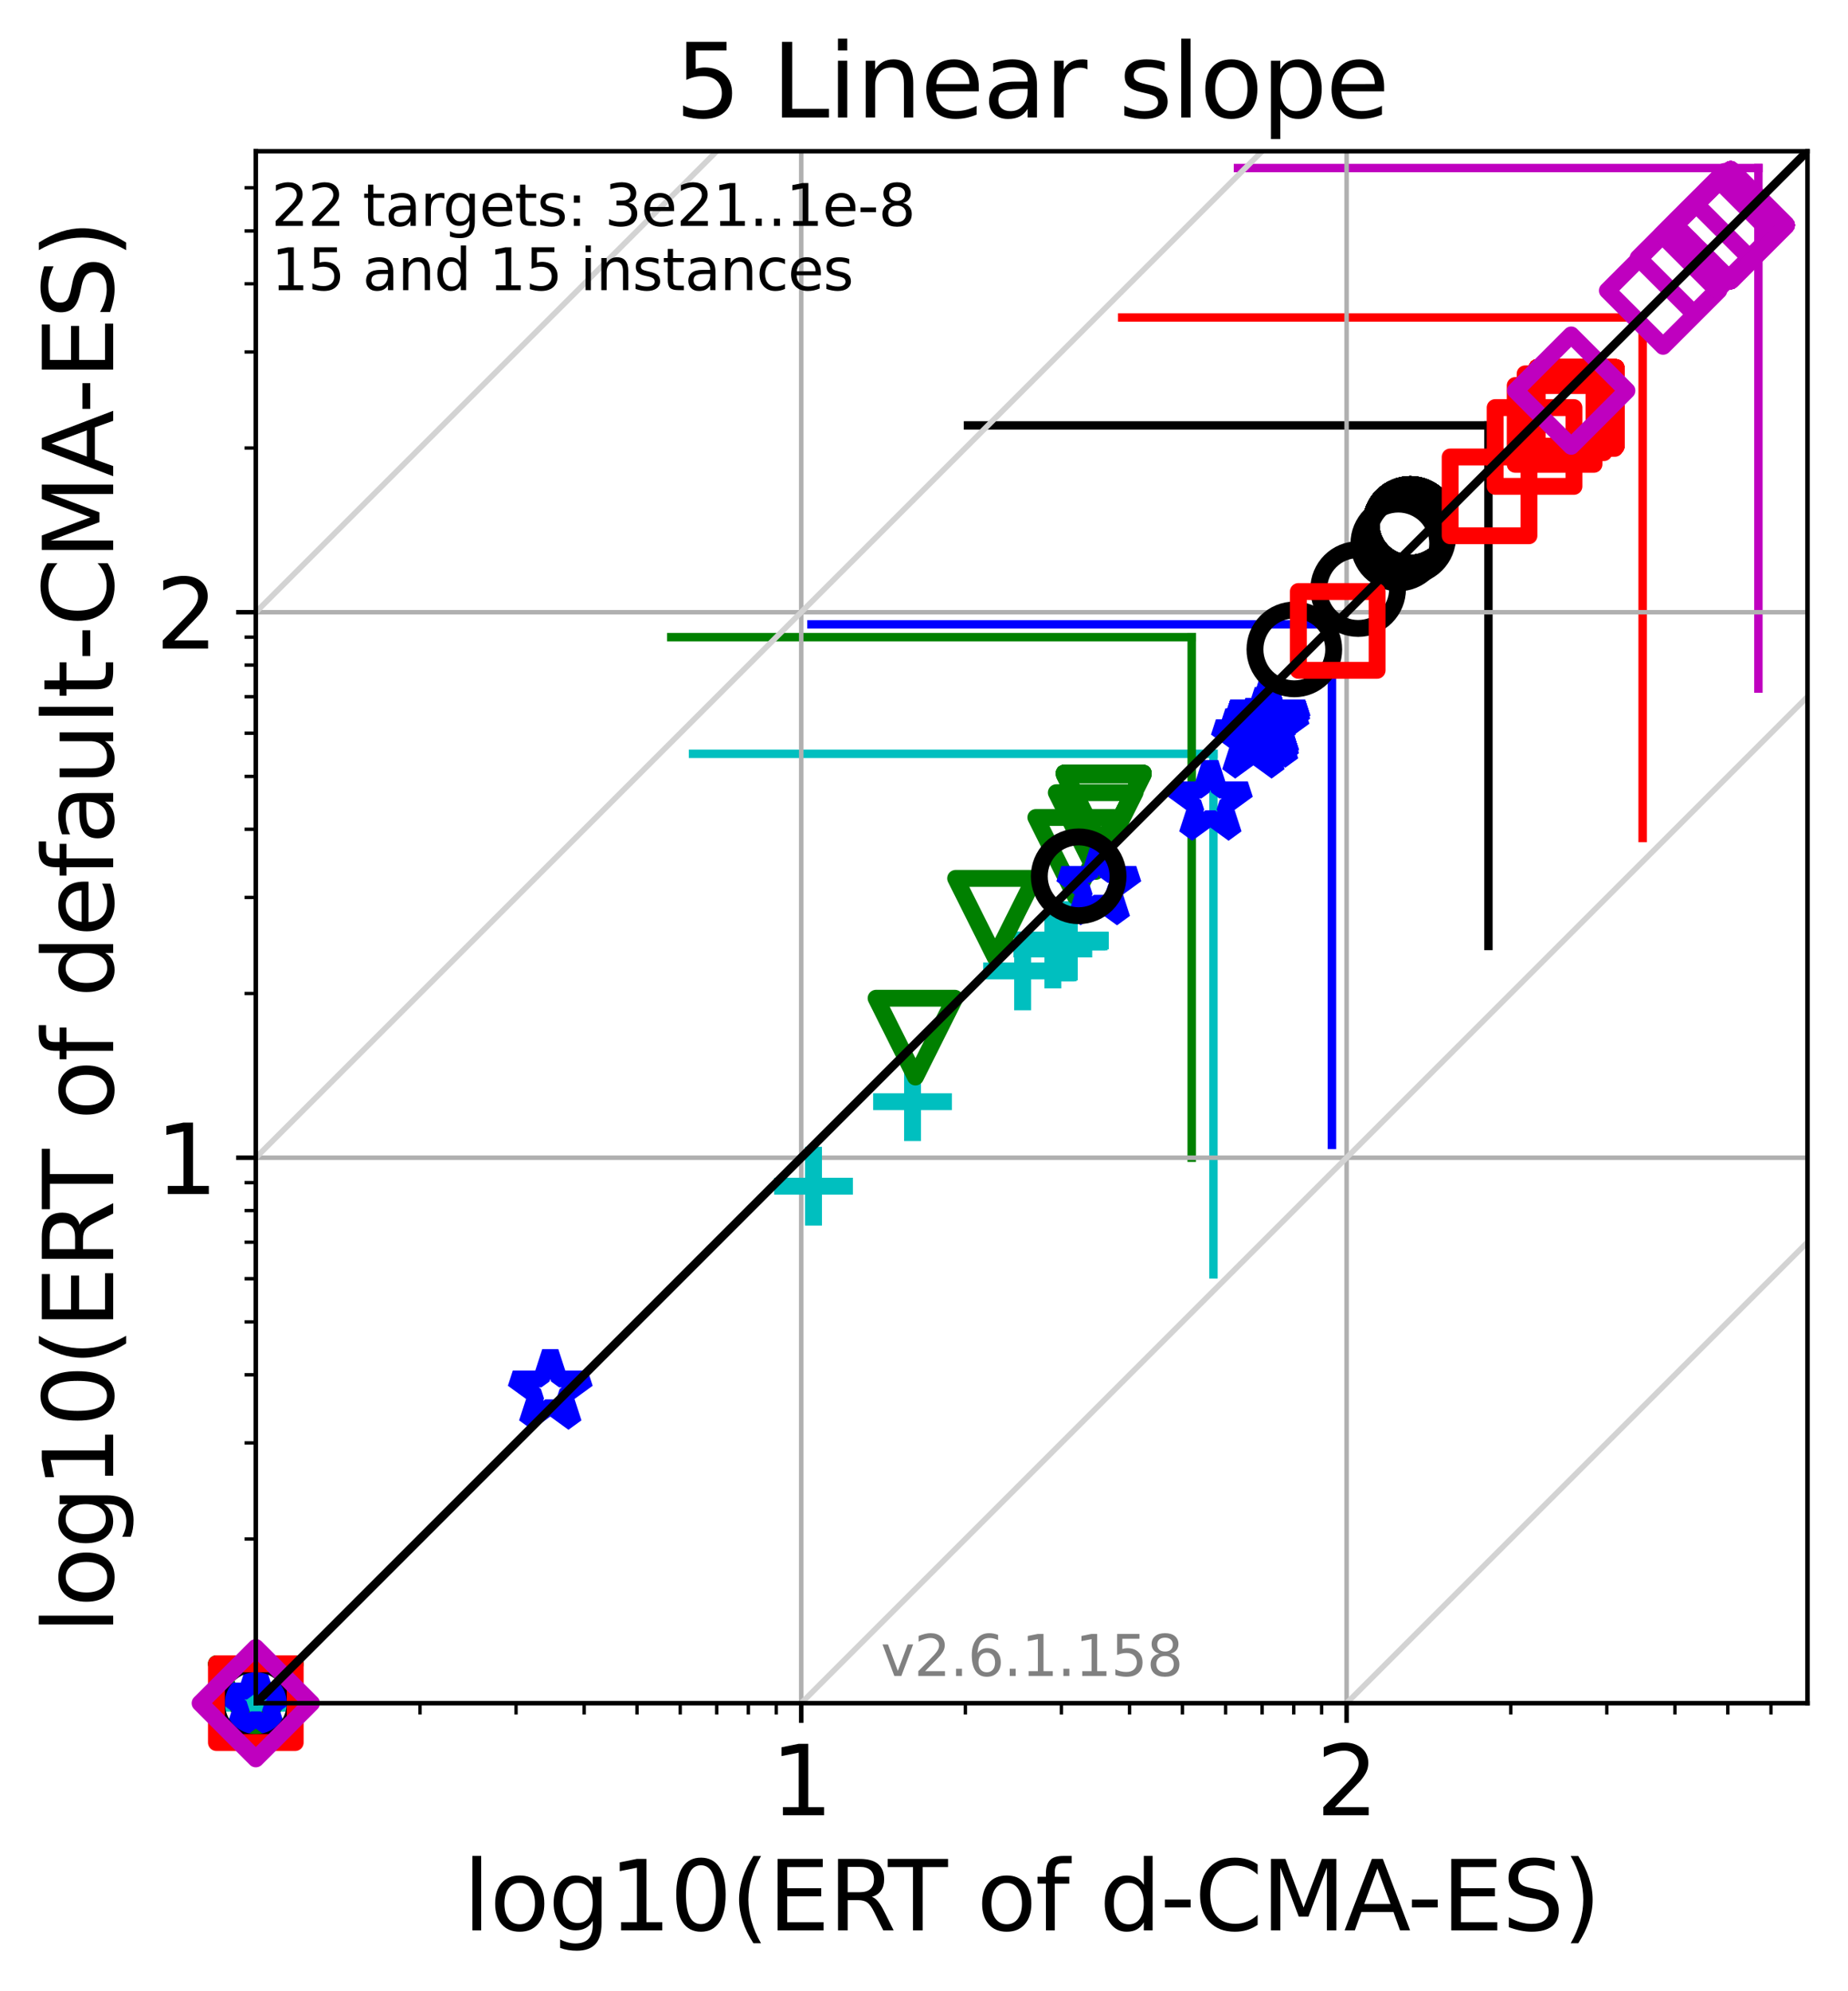<?xml version="1.0" encoding="utf-8" standalone="no"?>
<!DOCTYPE svg PUBLIC "-//W3C//DTD SVG 1.1//EN"
  "http://www.w3.org/Graphics/SVG/1.1/DTD/svg11.dtd">
<svg xmlns:xlink="http://www.w3.org/1999/xlink" width="328.469pt" height="353.783pt" viewBox="0 0 328.469 353.783" xmlns="http://www.w3.org/2000/svg" version="1.1">
 <defs>
  <style type="text/css">*{stroke-linejoin: round; stroke-linecap: butt}</style>
 </defs>
 <g id="figure_1">
  <g id="patch_1">
   <path d="M 0 353.783 
L 328.469 353.783 
L 328.469 0 
L 0 0 
z
" style="fill: #ffffff"/>
  </g>
  <g id="axes_1">
   <g id="patch_2">
    <path d="M 45.469 302.677 
L 321.269 302.677 
L 321.269 26.877 
L 45.469 26.877 
z
" style="fill: #ffffff"/>
   </g>
   <g id="line2d_1">
    <path d="M 215.682 226.472 
L 215.682 133.968 
" clip-path="url(#p021ebcabd8)" style="fill: none; stroke: #00bfbf; stroke-width: 1.5; stroke-linecap: square"/>
   </g>
   <g id="line2d_2">
    <path d="M 123.178 133.968 
L 215.682 133.968 
" clip-path="url(#p021ebcabd8)" style="fill: none; stroke: #00bfbf; stroke-width: 1.5; stroke-linecap: square"/>
   </g>
   <g id="line2d_3">
    <path d="M 211.817 205.738 
L 211.817 113.235 
" clip-path="url(#p021ebcabd8)" style="fill: none; stroke: #008000; stroke-width: 1.5; stroke-linecap: square"/>
   </g>
   <g id="line2d_4">
    <path d="M 119.313 113.235 
L 211.817 113.235 
" clip-path="url(#p021ebcabd8)" style="fill: none; stroke: #008000; stroke-width: 1.5; stroke-linecap: square"/>
   </g>
   <g id="line2d_5">
    <path d="M 236.742 203.462 
L 236.742 110.959 
" clip-path="url(#p021ebcabd8)" style="fill: none; stroke: #0000ff; stroke-width: 1.5; stroke-linecap: square"/>
   </g>
   <g id="line2d_6">
    <path d="M 144.239 110.959 
L 236.742 110.959 
" clip-path="url(#p021ebcabd8)" style="fill: none; stroke: #0000ff; stroke-width: 1.5; stroke-linecap: square"/>
   </g>
   <g id="line2d_7">
    <path d="M 264.558 168.108 
L 264.558 75.605 
" clip-path="url(#p021ebcabd8)" style="fill: none; stroke: #000000; stroke-width: 1.5; stroke-linecap: square"/>
   </g>
   <g id="line2d_8">
    <path d="M 172.055 75.605 
L 264.558 75.605 
" clip-path="url(#p021ebcabd8)" style="fill: none; stroke: #000000; stroke-width: 1.5; stroke-linecap: square"/>
   </g>
   <g id="line2d_9">
    <path d="M 291.968 148.924 
L 291.968 56.42 
" clip-path="url(#p021ebcabd8)" style="fill: none; stroke: #ff0000; stroke-width: 1.5; stroke-linecap: square"/>
   </g>
   <g id="line2d_10">
    <path d="M 199.465 56.42 
L 291.968 56.42 
" clip-path="url(#p021ebcabd8)" style="fill: none; stroke: #ff0000; stroke-width: 1.5; stroke-linecap: square"/>
   </g>
   <g id="line2d_11">
    <path d="M 312.547 122.37 
L 312.547 29.867 
" clip-path="url(#p021ebcabd8)" style="fill: none; stroke: #bf00bf; stroke-width: 1.5; stroke-linecap: square"/>
   </g>
   <g id="line2d_12">
    <path d="M 220.043 29.867 
L 312.547 29.867 
" clip-path="url(#p021ebcabd8)" style="fill: none; stroke: #bf00bf; stroke-width: 1.5; stroke-linecap: square"/>
   </g>
   <g id="matplotlib.axis_1">
    <g id="xtick_1">
     <g id="line2d_13">
      <path d="M 142.408 302.677 
L 142.408 26.877 
" clip-path="url(#p021ebcabd8)" style="fill: none; stroke: #b0b0b0; stroke-width: 0.8; stroke-linecap: square"/>
     </g>
     <g id="line2d_14">
      <defs>
       <path id="m1e4497452b" d="M 0 0 
L 0 3.5 
" style="stroke: #000000; stroke-width: 0.8"/>
      </defs>
      <g>
       <use xlink:href="#m1e4497452b" x="142.408" y="302.677" style="stroke: #000000; stroke-width: 0.8"/>
      </g>
     </g>
     <g id="text_1">
      <!-- 1 -->
      <g transform="translate(137 322.595)scale(0.17 -0.17)">
       <defs>
        <path id="DejaVuSans-31" d="M 794 531 
L 1825 531 
L 1825 4091 
L 703 3866 
L 703 4441 
L 1819 4666 
L 2450 4666 
L 2450 531 
L 3481 531 
L 3481 0 
L 794 0 
L 794 531 
z
" transform="scale(0.016)"/>
       </defs>
       <use xlink:href="#DejaVuSans-31"/>
      </g>
     </g>
    </g>
    <g id="xtick_2">
     <g id="line2d_15">
      <path d="M 239.347 302.677 
L 239.347 26.877 
" clip-path="url(#p021ebcabd8)" style="fill: none; stroke: #b0b0b0; stroke-width: 0.8; stroke-linecap: square"/>
     </g>
     <g id="line2d_16">
      <g>
       <use xlink:href="#m1e4497452b" x="239.347" y="302.677" style="stroke: #000000; stroke-width: 0.8"/>
      </g>
     </g>
     <g id="text_2">
      <!-- 2 -->
      <g transform="translate(233.939 322.595)scale(0.17 -0.17)">
       <defs>
        <path id="DejaVuSans-32" d="M 1228 531 
L 3431 531 
L 3431 0 
L 469 0 
L 469 531 
Q 828 903 1448 1529 
Q 2069 2156 2228 2338 
Q 2531 2678 2651 2914 
Q 2772 3150 2772 3378 
Q 2772 3750 2511 3984 
Q 2250 4219 1831 4219 
Q 1534 4219 1204 4116 
Q 875 4013 500 3803 
L 500 4441 
Q 881 4594 1212 4672 
Q 1544 4750 1819 4750 
Q 2544 4750 2975 4387 
Q 3406 4025 3406 3419 
Q 3406 3131 3298 2873 
Q 3191 2616 2906 2266 
Q 2828 2175 2409 1742 
Q 1991 1309 1228 531 
z
" transform="scale(0.016)"/>
       </defs>
       <use xlink:href="#DejaVuSans-32"/>
      </g>
     </g>
    </g>
    <g id="xtick_3">
     <g id="line2d_17">
      <defs>
       <path id="m57f1e09cba" d="M 0 0 
L 0 2 
" style="stroke: #000000; stroke-width: 0.6"/>
      </defs>
      <g>
       <use xlink:href="#m57f1e09cba" x="74.651" y="302.677" style="stroke: #000000; stroke-width: 0.6"/>
      </g>
     </g>
    </g>
    <g id="xtick_4">
     <g id="line2d_18">
      <g>
       <use xlink:href="#m57f1e09cba" x="91.721" y="302.677" style="stroke: #000000; stroke-width: 0.6"/>
      </g>
     </g>
    </g>
    <g id="xtick_5">
     <g id="line2d_19">
      <g>
       <use xlink:href="#m57f1e09cba" x="103.832" y="302.677" style="stroke: #000000; stroke-width: 0.6"/>
      </g>
     </g>
    </g>
    <g id="xtick_6">
     <g id="line2d_20">
      <g>
       <use xlink:href="#m57f1e09cba" x="113.226" y="302.677" style="stroke: #000000; stroke-width: 0.6"/>
      </g>
     </g>
    </g>
    <g id="xtick_7">
     <g id="line2d_21">
      <g>
       <use xlink:href="#m57f1e09cba" x="120.902" y="302.677" style="stroke: #000000; stroke-width: 0.6"/>
      </g>
     </g>
    </g>
    <g id="xtick_8">
     <g id="line2d_22">
      <g>
       <use xlink:href="#m57f1e09cba" x="127.392" y="302.677" style="stroke: #000000; stroke-width: 0.6"/>
      </g>
     </g>
    </g>
    <g id="xtick_9">
     <g id="line2d_23">
      <g>
       <use xlink:href="#m57f1e09cba" x="133.014" y="302.677" style="stroke: #000000; stroke-width: 0.6"/>
      </g>
     </g>
    </g>
    <g id="xtick_10">
     <g id="line2d_24">
      <g>
       <use xlink:href="#m57f1e09cba" x="137.972" y="302.677" style="stroke: #000000; stroke-width: 0.6"/>
      </g>
     </g>
    </g>
    <g id="xtick_11">
     <g id="line2d_25">
      <g>
       <use xlink:href="#m57f1e09cba" x="171.59" y="302.677" style="stroke: #000000; stroke-width: 0.6"/>
      </g>
     </g>
    </g>
    <g id="xtick_12">
     <g id="line2d_26">
      <g>
       <use xlink:href="#m57f1e09cba" x="188.66" y="302.677" style="stroke: #000000; stroke-width: 0.6"/>
      </g>
     </g>
    </g>
    <g id="xtick_13">
     <g id="line2d_27">
      <g>
       <use xlink:href="#m57f1e09cba" x="200.771" y="302.677" style="stroke: #000000; stroke-width: 0.6"/>
      </g>
     </g>
    </g>
    <g id="xtick_14">
     <g id="line2d_28">
      <g>
       <use xlink:href="#m57f1e09cba" x="210.165" y="302.677" style="stroke: #000000; stroke-width: 0.6"/>
      </g>
     </g>
    </g>
    <g id="xtick_15">
     <g id="line2d_29">
      <g>
       <use xlink:href="#m57f1e09cba" x="217.841" y="302.677" style="stroke: #000000; stroke-width: 0.6"/>
      </g>
     </g>
    </g>
    <g id="xtick_16">
     <g id="line2d_30">
      <g>
       <use xlink:href="#m57f1e09cba" x="224.331" y="302.677" style="stroke: #000000; stroke-width: 0.6"/>
      </g>
     </g>
    </g>
    <g id="xtick_17">
     <g id="line2d_31">
      <g>
       <use xlink:href="#m57f1e09cba" x="229.953" y="302.677" style="stroke: #000000; stroke-width: 0.6"/>
      </g>
     </g>
    </g>
    <g id="xtick_18">
     <g id="line2d_32">
      <g>
       <use xlink:href="#m57f1e09cba" x="234.911" y="302.677" style="stroke: #000000; stroke-width: 0.6"/>
      </g>
     </g>
    </g>
    <g id="xtick_19">
     <g id="line2d_33">
      <g>
       <use xlink:href="#m57f1e09cba" x="268.528" y="302.677" style="stroke: #000000; stroke-width: 0.6"/>
      </g>
     </g>
    </g>
    <g id="xtick_20">
     <g id="line2d_34">
      <g>
       <use xlink:href="#m57f1e09cba" x="285.599" y="302.677" style="stroke: #000000; stroke-width: 0.6"/>
      </g>
     </g>
    </g>
    <g id="xtick_21">
     <g id="line2d_35">
      <g>
       <use xlink:href="#m57f1e09cba" x="297.71" y="302.677" style="stroke: #000000; stroke-width: 0.6"/>
      </g>
     </g>
    </g>
    <g id="xtick_22">
     <g id="line2d_36">
      <g>
       <use xlink:href="#m57f1e09cba" x="307.104" y="302.677" style="stroke: #000000; stroke-width: 0.6"/>
      </g>
     </g>
    </g>
    <g id="xtick_23">
     <g id="line2d_37">
      <g>
       <use xlink:href="#m57f1e09cba" x="314.78" y="302.677" style="stroke: #000000; stroke-width: 0.6"/>
      </g>
     </g>
    </g>
    <g id="text_3">
     <!-- log10(ERT of d-CMA-ES) -->
     <g transform="translate(82.324 343.047)scale(0.17 -0.17)">
      <defs>
       <path id="DejaVuSans-6c" d="M 603 4863 
L 1178 4863 
L 1178 0 
L 603 0 
L 603 4863 
z
" transform="scale(0.016)"/>
       <path id="DejaVuSans-6f" d="M 1959 3097 
Q 1497 3097 1228 2736 
Q 959 2375 959 1747 
Q 959 1119 1226 758 
Q 1494 397 1959 397 
Q 2419 397 2687 759 
Q 2956 1122 2956 1747 
Q 2956 2369 2687 2733 
Q 2419 3097 1959 3097 
z
M 1959 3584 
Q 2709 3584 3137 3096 
Q 3566 2609 3566 1747 
Q 3566 888 3137 398 
Q 2709 -91 1959 -91 
Q 1206 -91 779 398 
Q 353 888 353 1747 
Q 353 2609 779 3096 
Q 1206 3584 1959 3584 
z
" transform="scale(0.016)"/>
       <path id="DejaVuSans-67" d="M 2906 1791 
Q 2906 2416 2648 2759 
Q 2391 3103 1925 3103 
Q 1463 3103 1205 2759 
Q 947 2416 947 1791 
Q 947 1169 1205 825 
Q 1463 481 1925 481 
Q 2391 481 2648 825 
Q 2906 1169 2906 1791 
z
M 3481 434 
Q 3481 -459 3084 -895 
Q 2688 -1331 1869 -1331 
Q 1566 -1331 1297 -1286 
Q 1028 -1241 775 -1147 
L 775 -588 
Q 1028 -725 1275 -790 
Q 1522 -856 1778 -856 
Q 2344 -856 2625 -561 
Q 2906 -266 2906 331 
L 2906 616 
Q 2728 306 2450 153 
Q 2172 0 1784 0 
Q 1141 0 747 490 
Q 353 981 353 1791 
Q 353 2603 747 3093 
Q 1141 3584 1784 3584 
Q 2172 3584 2450 3431 
Q 2728 3278 2906 2969 
L 2906 3500 
L 3481 3500 
L 3481 434 
z
" transform="scale(0.016)"/>
       <path id="DejaVuSans-30" d="M 2034 4250 
Q 1547 4250 1301 3770 
Q 1056 3291 1056 2328 
Q 1056 1369 1301 889 
Q 1547 409 2034 409 
Q 2525 409 2770 889 
Q 3016 1369 3016 2328 
Q 3016 3291 2770 3770 
Q 2525 4250 2034 4250 
z
M 2034 4750 
Q 2819 4750 3233 4129 
Q 3647 3509 3647 2328 
Q 3647 1150 3233 529 
Q 2819 -91 2034 -91 
Q 1250 -91 836 529 
Q 422 1150 422 2328 
Q 422 3509 836 4129 
Q 1250 4750 2034 4750 
z
" transform="scale(0.016)"/>
       <path id="DejaVuSans-28" d="M 1984 4856 
Q 1566 4138 1362 3434 
Q 1159 2731 1159 2009 
Q 1159 1288 1364 580 
Q 1569 -128 1984 -844 
L 1484 -844 
Q 1016 -109 783 600 
Q 550 1309 550 2009 
Q 550 2706 781 3412 
Q 1013 4119 1484 4856 
L 1984 4856 
z
" transform="scale(0.016)"/>
       <path id="DejaVuSans-45" d="M 628 4666 
L 3578 4666 
L 3578 4134 
L 1259 4134 
L 1259 2753 
L 3481 2753 
L 3481 2222 
L 1259 2222 
L 1259 531 
L 3634 531 
L 3634 0 
L 628 0 
L 628 4666 
z
" transform="scale(0.016)"/>
       <path id="DejaVuSans-52" d="M 2841 2188 
Q 3044 2119 3236 1894 
Q 3428 1669 3622 1275 
L 4263 0 
L 3584 0 
L 2988 1197 
Q 2756 1666 2539 1819 
Q 2322 1972 1947 1972 
L 1259 1972 
L 1259 0 
L 628 0 
L 628 4666 
L 2053 4666 
Q 2853 4666 3247 4331 
Q 3641 3997 3641 3322 
Q 3641 2881 3436 2590 
Q 3231 2300 2841 2188 
z
M 1259 4147 
L 1259 2491 
L 2053 2491 
Q 2509 2491 2742 2702 
Q 2975 2913 2975 3322 
Q 2975 3731 2742 3939 
Q 2509 4147 2053 4147 
L 1259 4147 
z
" transform="scale(0.016)"/>
       <path id="DejaVuSans-54" d="M -19 4666 
L 3928 4666 
L 3928 4134 
L 2272 4134 
L 2272 0 
L 1638 0 
L 1638 4134 
L -19 4134 
L -19 4666 
z
" transform="scale(0.016)"/>
       <path id="DejaVuSans-20" transform="scale(0.016)"/>
       <path id="DejaVuSans-66" d="M 2375 4863 
L 2375 4384 
L 1825 4384 
Q 1516 4384 1395 4259 
Q 1275 4134 1275 3809 
L 1275 3500 
L 2222 3500 
L 2222 3053 
L 1275 3053 
L 1275 0 
L 697 0 
L 697 3053 
L 147 3053 
L 147 3500 
L 697 3500 
L 697 3744 
Q 697 4328 969 4595 
Q 1241 4863 1831 4863 
L 2375 4863 
z
" transform="scale(0.016)"/>
       <path id="DejaVuSans-64" d="M 2906 2969 
L 2906 4863 
L 3481 4863 
L 3481 0 
L 2906 0 
L 2906 525 
Q 2725 213 2448 61 
Q 2172 -91 1784 -91 
Q 1150 -91 751 415 
Q 353 922 353 1747 
Q 353 2572 751 3078 
Q 1150 3584 1784 3584 
Q 2172 3584 2448 3432 
Q 2725 3281 2906 2969 
z
M 947 1747 
Q 947 1113 1208 752 
Q 1469 391 1925 391 
Q 2381 391 2643 752 
Q 2906 1113 2906 1747 
Q 2906 2381 2643 2742 
Q 2381 3103 1925 3103 
Q 1469 3103 1208 2742 
Q 947 2381 947 1747 
z
" transform="scale(0.016)"/>
       <path id="DejaVuSans-2d" d="M 313 2009 
L 1997 2009 
L 1997 1497 
L 313 1497 
L 313 2009 
z
" transform="scale(0.016)"/>
       <path id="DejaVuSans-43" d="M 4122 4306 
L 4122 3641 
Q 3803 3938 3442 4084 
Q 3081 4231 2675 4231 
Q 1875 4231 1450 3742 
Q 1025 3253 1025 2328 
Q 1025 1406 1450 917 
Q 1875 428 2675 428 
Q 3081 428 3442 575 
Q 3803 722 4122 1019 
L 4122 359 
Q 3791 134 3420 21 
Q 3050 -91 2638 -91 
Q 1578 -91 968 557 
Q 359 1206 359 2328 
Q 359 3453 968 4101 
Q 1578 4750 2638 4750 
Q 3056 4750 3426 4639 
Q 3797 4528 4122 4306 
z
" transform="scale(0.016)"/>
       <path id="DejaVuSans-4d" d="M 628 4666 
L 1569 4666 
L 2759 1491 
L 3956 4666 
L 4897 4666 
L 4897 0 
L 4281 0 
L 4281 4097 
L 3078 897 
L 2444 897 
L 1241 4097 
L 1241 0 
L 628 0 
L 628 4666 
z
" transform="scale(0.016)"/>
       <path id="DejaVuSans-41" d="M 2188 4044 
L 1331 1722 
L 3047 1722 
L 2188 4044 
z
M 1831 4666 
L 2547 4666 
L 4325 0 
L 3669 0 
L 3244 1197 
L 1141 1197 
L 716 0 
L 50 0 
L 1831 4666 
z
" transform="scale(0.016)"/>
       <path id="DejaVuSans-53" d="M 3425 4513 
L 3425 3897 
Q 3066 4069 2747 4153 
Q 2428 4238 2131 4238 
Q 1616 4238 1336 4038 
Q 1056 3838 1056 3469 
Q 1056 3159 1242 3001 
Q 1428 2844 1947 2747 
L 2328 2669 
Q 3034 2534 3370 2195 
Q 3706 1856 3706 1288 
Q 3706 609 3251 259 
Q 2797 -91 1919 -91 
Q 1588 -91 1214 -16 
Q 841 59 441 206 
L 441 856 
Q 825 641 1194 531 
Q 1563 422 1919 422 
Q 2459 422 2753 634 
Q 3047 847 3047 1241 
Q 3047 1584 2836 1778 
Q 2625 1972 2144 2069 
L 1759 2144 
Q 1053 2284 737 2584 
Q 422 2884 422 3419 
Q 422 4038 858 4394 
Q 1294 4750 2059 4750 
Q 2388 4750 2728 4690 
Q 3069 4631 3425 4513 
z
" transform="scale(0.016)"/>
       <path id="DejaVuSans-29" d="M 513 4856 
L 1013 4856 
Q 1481 4119 1714 3412 
Q 1947 2706 1947 2009 
Q 1947 1309 1714 600 
Q 1481 -109 1013 -844 
L 513 -844 
Q 928 -128 1133 580 
Q 1338 1288 1338 2009 
Q 1338 2731 1133 3434 
Q 928 4138 513 4856 
z
" transform="scale(0.016)"/>
      </defs>
      <use xlink:href="#DejaVuSans-6c"/>
      <use xlink:href="#DejaVuSans-6f" x="27.783"/>
      <use xlink:href="#DejaVuSans-67" x="88.965"/>
      <use xlink:href="#DejaVuSans-31" x="152.441"/>
      <use xlink:href="#DejaVuSans-30" x="216.064"/>
      <use xlink:href="#DejaVuSans-28" x="279.688"/>
      <use xlink:href="#DejaVuSans-45" x="318.701"/>
      <use xlink:href="#DejaVuSans-52" x="381.885"/>
      <use xlink:href="#DejaVuSans-54" x="444.117"/>
      <use xlink:href="#DejaVuSans-20" x="505.201"/>
      <use xlink:href="#DejaVuSans-6f" x="536.988"/>
      <use xlink:href="#DejaVuSans-66" x="598.17"/>
      <use xlink:href="#DejaVuSans-20" x="633.375"/>
      <use xlink:href="#DejaVuSans-64" x="665.162"/>
      <use xlink:href="#DejaVuSans-2d" x="728.639"/>
      <use xlink:href="#DejaVuSans-43" x="764.723"/>
      <use xlink:href="#DejaVuSans-4d" x="834.547"/>
      <use xlink:href="#DejaVuSans-41" x="920.826"/>
      <use xlink:href="#DejaVuSans-2d" x="986.984"/>
      <use xlink:href="#DejaVuSans-45" x="1023.068"/>
      <use xlink:href="#DejaVuSans-53" x="1086.252"/>
      <use xlink:href="#DejaVuSans-29" x="1149.729"/>
     </g>
    </g>
   </g>
   <g id="matplotlib.axis_2">
    <g id="ytick_1">
     <g id="line2d_38">
      <path d="M 45.469 205.738 
L 321.269 205.738 
" clip-path="url(#p021ebcabd8)" style="fill: none; stroke: #b0b0b0; stroke-width: 0.8; stroke-linecap: square"/>
     </g>
     <g id="line2d_39">
      <defs>
       <path id="me1861167a0" d="M 0 0 
L -3.5 0 
" style="stroke: #000000; stroke-width: 0.8"/>
      </defs>
      <g>
       <use xlink:href="#me1861167a0" x="45.469" y="205.738" style="stroke: #000000; stroke-width: 0.8"/>
      </g>
     </g>
     <g id="text_4">
      <!-- 1 -->
      <g transform="translate(27.653 212.197)scale(0.17 -0.17)">
       <use xlink:href="#DejaVuSans-31"/>
      </g>
     </g>
    </g>
    <g id="ytick_2">
     <g id="line2d_40">
      <path d="M 45.469 108.799 
L 321.269 108.799 
" clip-path="url(#p021ebcabd8)" style="fill: none; stroke: #b0b0b0; stroke-width: 0.8; stroke-linecap: square"/>
     </g>
     <g id="line2d_41">
      <g>
       <use xlink:href="#me1861167a0" x="45.469" y="108.799" style="stroke: #000000; stroke-width: 0.8"/>
      </g>
     </g>
     <g id="text_5">
      <!-- 2 -->
      <g transform="translate(27.653 115.258)scale(0.17 -0.17)">
       <use xlink:href="#DejaVuSans-32"/>
      </g>
     </g>
    </g>
    <g id="ytick_3">
     <g id="line2d_42">
      <defs>
       <path id="m768b2bf48c" d="M 0 0 
L -2 0 
" style="stroke: #000000; stroke-width: 0.6"/>
      </defs>
      <g>
       <use xlink:href="#m768b2bf48c" x="45.469" y="273.496" style="stroke: #000000; stroke-width: 0.6"/>
      </g>
     </g>
    </g>
    <g id="ytick_4">
     <g id="line2d_43">
      <g>
       <use xlink:href="#m768b2bf48c" x="45.469" y="256.426" style="stroke: #000000; stroke-width: 0.6"/>
      </g>
     </g>
    </g>
    <g id="ytick_5">
     <g id="line2d_44">
      <g>
       <use xlink:href="#m768b2bf48c" x="45.469" y="244.314" style="stroke: #000000; stroke-width: 0.6"/>
      </g>
     </g>
    </g>
    <g id="ytick_6">
     <g id="line2d_45">
      <g>
       <use xlink:href="#m768b2bf48c" x="45.469" y="234.92" style="stroke: #000000; stroke-width: 0.6"/>
      </g>
     </g>
    </g>
    <g id="ytick_7">
     <g id="line2d_46">
      <g>
       <use xlink:href="#m768b2bf48c" x="45.469" y="227.244" style="stroke: #000000; stroke-width: 0.6"/>
      </g>
     </g>
    </g>
    <g id="ytick_8">
     <g id="line2d_47">
      <g>
       <use xlink:href="#m768b2bf48c" x="45.469" y="220.754" style="stroke: #000000; stroke-width: 0.6"/>
      </g>
     </g>
    </g>
    <g id="ytick_9">
     <g id="line2d_48">
      <g>
       <use xlink:href="#m768b2bf48c" x="45.469" y="215.133" style="stroke: #000000; stroke-width: 0.6"/>
      </g>
     </g>
    </g>
    <g id="ytick_10">
     <g id="line2d_49">
      <g>
       <use xlink:href="#m768b2bf48c" x="45.469" y="210.174" style="stroke: #000000; stroke-width: 0.6"/>
      </g>
     </g>
    </g>
    <g id="ytick_11">
     <g id="line2d_50">
      <g>
       <use xlink:href="#m768b2bf48c" x="45.469" y="176.557" style="stroke: #000000; stroke-width: 0.6"/>
      </g>
     </g>
    </g>
    <g id="ytick_12">
     <g id="line2d_51">
      <g>
       <use xlink:href="#m768b2bf48c" x="45.469" y="159.487" style="stroke: #000000; stroke-width: 0.6"/>
      </g>
     </g>
    </g>
    <g id="ytick_13">
     <g id="line2d_52">
      <g>
       <use xlink:href="#m768b2bf48c" x="45.469" y="147.375" style="stroke: #000000; stroke-width: 0.6"/>
      </g>
     </g>
    </g>
    <g id="ytick_14">
     <g id="line2d_53">
      <g>
       <use xlink:href="#m768b2bf48c" x="45.469" y="137.981" style="stroke: #000000; stroke-width: 0.6"/>
      </g>
     </g>
    </g>
    <g id="ytick_15">
     <g id="line2d_54">
      <g>
       <use xlink:href="#m768b2bf48c" x="45.469" y="130.305" style="stroke: #000000; stroke-width: 0.6"/>
      </g>
     </g>
    </g>
    <g id="ytick_16">
     <g id="line2d_55">
      <g>
       <use xlink:href="#m768b2bf48c" x="45.469" y="123.815" style="stroke: #000000; stroke-width: 0.6"/>
      </g>
     </g>
    </g>
    <g id="ytick_17">
     <g id="line2d_56">
      <g>
       <use xlink:href="#m768b2bf48c" x="45.469" y="118.194" style="stroke: #000000; stroke-width: 0.6"/>
      </g>
     </g>
    </g>
    <g id="ytick_18">
     <g id="line2d_57">
      <g>
       <use xlink:href="#m768b2bf48c" x="45.469" y="113.235" style="stroke: #000000; stroke-width: 0.6"/>
      </g>
     </g>
    </g>
    <g id="ytick_19">
     <g id="line2d_58">
      <g>
       <use xlink:href="#m768b2bf48c" x="45.469" y="79.618" style="stroke: #000000; stroke-width: 0.6"/>
      </g>
     </g>
    </g>
    <g id="ytick_20">
     <g id="line2d_59">
      <g>
       <use xlink:href="#m768b2bf48c" x="45.469" y="62.548" style="stroke: #000000; stroke-width: 0.6"/>
      </g>
     </g>
    </g>
    <g id="ytick_21">
     <g id="line2d_60">
      <g>
       <use xlink:href="#m768b2bf48c" x="45.469" y="50.436" style="stroke: #000000; stroke-width: 0.6"/>
      </g>
     </g>
    </g>
    <g id="ytick_22">
     <g id="line2d_61">
      <g>
       <use xlink:href="#m768b2bf48c" x="45.469" y="41.042" style="stroke: #000000; stroke-width: 0.6"/>
      </g>
     </g>
    </g>
    <g id="ytick_23">
     <g id="line2d_62">
      <g>
       <use xlink:href="#m768b2bf48c" x="45.469" y="33.366" style="stroke: #000000; stroke-width: 0.6"/>
      </g>
     </g>
    </g>
    <g id="text_6">
     <!-- log10(ERT of default-CMA-ES) -->
     <g transform="translate(20.117 290.334)rotate(-90)scale(0.17 -0.17)">
      <defs>
       <path id="DejaVuSans-65" d="M 3597 1894 
L 3597 1613 
L 953 1613 
Q 991 1019 1311 708 
Q 1631 397 2203 397 
Q 2534 397 2845 478 
Q 3156 559 3463 722 
L 3463 178 
Q 3153 47 2828 -22 
Q 2503 -91 2169 -91 
Q 1331 -91 842 396 
Q 353 884 353 1716 
Q 353 2575 817 3079 
Q 1281 3584 2069 3584 
Q 2775 3584 3186 3129 
Q 3597 2675 3597 1894 
z
M 3022 2063 
Q 3016 2534 2758 2815 
Q 2500 3097 2075 3097 
Q 1594 3097 1305 2825 
Q 1016 2553 972 2059 
L 3022 2063 
z
" transform="scale(0.016)"/>
       <path id="DejaVuSans-61" d="M 2194 1759 
Q 1497 1759 1228 1600 
Q 959 1441 959 1056 
Q 959 750 1161 570 
Q 1363 391 1709 391 
Q 2188 391 2477 730 
Q 2766 1069 2766 1631 
L 2766 1759 
L 2194 1759 
z
M 3341 1997 
L 3341 0 
L 2766 0 
L 2766 531 
Q 2569 213 2275 61 
Q 1981 -91 1556 -91 
Q 1019 -91 701 211 
Q 384 513 384 1019 
Q 384 1609 779 1909 
Q 1175 2209 1959 2209 
L 2766 2209 
L 2766 2266 
Q 2766 2663 2505 2880 
Q 2244 3097 1772 3097 
Q 1472 3097 1187 3025 
Q 903 2953 641 2809 
L 641 3341 
Q 956 3463 1253 3523 
Q 1550 3584 1831 3584 
Q 2591 3584 2966 3190 
Q 3341 2797 3341 1997 
z
" transform="scale(0.016)"/>
       <path id="DejaVuSans-75" d="M 544 1381 
L 544 3500 
L 1119 3500 
L 1119 1403 
Q 1119 906 1312 657 
Q 1506 409 1894 409 
Q 2359 409 2629 706 
Q 2900 1003 2900 1516 
L 2900 3500 
L 3475 3500 
L 3475 0 
L 2900 0 
L 2900 538 
Q 2691 219 2414 64 
Q 2138 -91 1772 -91 
Q 1169 -91 856 284 
Q 544 659 544 1381 
z
M 1991 3584 
L 1991 3584 
z
" transform="scale(0.016)"/>
       <path id="DejaVuSans-74" d="M 1172 4494 
L 1172 3500 
L 2356 3500 
L 2356 3053 
L 1172 3053 
L 1172 1153 
Q 1172 725 1289 603 
Q 1406 481 1766 481 
L 2356 481 
L 2356 0 
L 1766 0 
Q 1100 0 847 248 
Q 594 497 594 1153 
L 594 3053 
L 172 3053 
L 172 3500 
L 594 3500 
L 594 4494 
L 1172 4494 
z
" transform="scale(0.016)"/>
      </defs>
      <use xlink:href="#DejaVuSans-6c"/>
      <use xlink:href="#DejaVuSans-6f" x="27.783"/>
      <use xlink:href="#DejaVuSans-67" x="88.965"/>
      <use xlink:href="#DejaVuSans-31" x="152.441"/>
      <use xlink:href="#DejaVuSans-30" x="216.064"/>
      <use xlink:href="#DejaVuSans-28" x="279.688"/>
      <use xlink:href="#DejaVuSans-45" x="318.701"/>
      <use xlink:href="#DejaVuSans-52" x="381.885"/>
      <use xlink:href="#DejaVuSans-54" x="444.117"/>
      <use xlink:href="#DejaVuSans-20" x="505.201"/>
      <use xlink:href="#DejaVuSans-6f" x="536.988"/>
      <use xlink:href="#DejaVuSans-66" x="598.17"/>
      <use xlink:href="#DejaVuSans-20" x="633.375"/>
      <use xlink:href="#DejaVuSans-64" x="665.162"/>
      <use xlink:href="#DejaVuSans-65" x="728.639"/>
      <use xlink:href="#DejaVuSans-66" x="790.162"/>
      <use xlink:href="#DejaVuSans-61" x="825.367"/>
      <use xlink:href="#DejaVuSans-75" x="886.646"/>
      <use xlink:href="#DejaVuSans-6c" x="950.025"/>
      <use xlink:href="#DejaVuSans-74" x="977.809"/>
      <use xlink:href="#DejaVuSans-2d" x="1017.018"/>
      <use xlink:href="#DejaVuSans-43" x="1053.102"/>
      <use xlink:href="#DejaVuSans-4d" x="1122.926"/>
      <use xlink:href="#DejaVuSans-41" x="1209.205"/>
      <use xlink:href="#DejaVuSans-2d" x="1275.363"/>
      <use xlink:href="#DejaVuSans-45" x="1311.447"/>
      <use xlink:href="#DejaVuSans-53" x="1374.631"/>
      <use xlink:href="#DejaVuSans-29" x="1438.107"/>
     </g>
    </g>
   </g>
   <g id="line2d_63">
    <defs>
     <path id="m073e46014a" d="M -7 0 
L 7 0 
M 0 7 
L 0 -7 
" style="stroke: #00bfbf; stroke-width: 3"/>
    </defs>
    <g>
     <use xlink:href="#m073e46014a" x="45.469" y="302.677" style="fill-opacity: 0; stroke: #00bfbf; stroke-width: 3"/>
     <use xlink:href="#m073e46014a" x="45.469" y="302.677" style="fill-opacity: 0; stroke: #00bfbf; stroke-width: 3"/>
     <use xlink:href="#m073e46014a" x="144.596" y="210.802" style="fill-opacity: 0; stroke: #00bfbf; stroke-width: 3"/>
     <use xlink:href="#m073e46014a" x="162.195" y="195.786" style="fill-opacity: 0; stroke: #00bfbf; stroke-width: 3"/>
     <use xlink:href="#m073e46014a" x="181.763" y="172.544" style="fill-opacity: 0; stroke: #00bfbf; stroke-width: 3"/>
     <use xlink:href="#m073e46014a" x="187.135" y="168.648" style="fill-opacity: 0; stroke: #00bfbf; stroke-width: 3"/>
     <use xlink:href="#m073e46014a" x="189.493" y="167.387" style="fill-opacity: 0; stroke: #00bfbf; stroke-width: 3"/>
     <use xlink:href="#m073e46014a" x="189.859" y="167.387" style="fill-opacity: 0; stroke: #00bfbf; stroke-width: 3"/>
     <use xlink:href="#m073e46014a" x="190.04" y="167.162" style="fill-opacity: 0; stroke: #00bfbf; stroke-width: 3"/>
     <use xlink:href="#m073e46014a" x="190.04" y="167.162" style="fill-opacity: 0; stroke: #00bfbf; stroke-width: 3"/>
     <use xlink:href="#m073e46014a" x="190.04" y="167.162" style="fill-opacity: 0; stroke: #00bfbf; stroke-width: 3"/>
     <use xlink:href="#m073e46014a" x="190.04" y="167.162" style="fill-opacity: 0; stroke: #00bfbf; stroke-width: 3"/>
     <use xlink:href="#m073e46014a" x="190.04" y="167.162" style="fill-opacity: 0; stroke: #00bfbf; stroke-width: 3"/>
     <use xlink:href="#m073e46014a" x="190.04" y="167.162" style="fill-opacity: 0; stroke: #00bfbf; stroke-width: 3"/>
     <use xlink:href="#m073e46014a" x="190.04" y="167.162" style="fill-opacity: 0; stroke: #00bfbf; stroke-width: 3"/>
     <use xlink:href="#m073e46014a" x="190.04" y="167.162" style="fill-opacity: 0; stroke: #00bfbf; stroke-width: 3"/>
     <use xlink:href="#m073e46014a" x="190.04" y="167.162" style="fill-opacity: 0; stroke: #00bfbf; stroke-width: 3"/>
     <use xlink:href="#m073e46014a" x="190.04" y="167.162" style="fill-opacity: 0; stroke: #00bfbf; stroke-width: 3"/>
     <use xlink:href="#m073e46014a" x="190.04" y="167.162" style="fill-opacity: 0; stroke: #00bfbf; stroke-width: 3"/>
     <use xlink:href="#m073e46014a" x="190.04" y="167.162" style="fill-opacity: 0; stroke: #00bfbf; stroke-width: 3"/>
     <use xlink:href="#m073e46014a" x="190.04" y="167.162" style="fill-opacity: 0; stroke: #00bfbf; stroke-width: 3"/>
     <use xlink:href="#m073e46014a" x="190.04" y="167.162" style="fill-opacity: 0; stroke: #00bfbf; stroke-width: 3"/>
    </g>
   </g>
   <g id="line2d_64">
    <defs>
     <path id="mce6fdd8177" d="M -0 7 
L 7 -7 
L -7 -7 
z
" style="stroke: #008000; stroke-width: 3; stroke-linejoin: miter"/>
    </defs>
    <g>
     <use xlink:href="#mce6fdd8177" x="45.469" y="302.677" style="fill-opacity: 0; stroke: #008000; stroke-width: 3; stroke-linejoin: miter"/>
     <use xlink:href="#mce6fdd8177" x="45.469" y="302.677" style="fill-opacity: 0; stroke: #008000; stroke-width: 3; stroke-linejoin: miter"/>
     <use xlink:href="#mce6fdd8177" x="162.718" y="184.401" style="fill-opacity: 0; stroke: #008000; stroke-width: 3; stroke-linejoin: miter"/>
     <use xlink:href="#mce6fdd8177" x="176.859" y="163.099" style="fill-opacity: 0; stroke: #008000; stroke-width: 3; stroke-linejoin: miter"/>
     <use xlink:href="#mce6fdd8177" x="191.113" y="152.281" style="fill-opacity: 0; stroke: #008000; stroke-width: 3; stroke-linejoin: miter"/>
     <use xlink:href="#mce6fdd8177" x="194.747" y="147.869" style="fill-opacity: 0; stroke: #008000; stroke-width: 3; stroke-linejoin: miter"/>
     <use xlink:href="#mce6fdd8177" x="196.179" y="144.724" style="fill-opacity: 0; stroke: #008000; stroke-width: 3; stroke-linejoin: miter"/>
     <use xlink:href="#mce6fdd8177" x="196.179" y="144.592" style="fill-opacity: 0; stroke: #008000; stroke-width: 3; stroke-linejoin: miter"/>
     <use xlink:href="#mce6fdd8177" x="196.179" y="144.592" style="fill-opacity: 0; stroke: #008000; stroke-width: 3; stroke-linejoin: miter"/>
     <use xlink:href="#mce6fdd8177" x="196.179" y="144.396" style="fill-opacity: 0; stroke: #008000; stroke-width: 3; stroke-linejoin: miter"/>
     <use xlink:href="#mce6fdd8177" x="196.179" y="144.396" style="fill-opacity: 0; stroke: #008000; stroke-width: 3; stroke-linejoin: miter"/>
     <use xlink:href="#mce6fdd8177" x="196.179" y="144.396" style="fill-opacity: 0; stroke: #008000; stroke-width: 3; stroke-linejoin: miter"/>
     <use xlink:href="#mce6fdd8177" x="196.179" y="144.396" style="fill-opacity: 0; stroke: #008000; stroke-width: 3; stroke-linejoin: miter"/>
     <use xlink:href="#mce6fdd8177" x="196.179" y="144.396" style="fill-opacity: 0; stroke: #008000; stroke-width: 3; stroke-linejoin: miter"/>
     <use xlink:href="#mce6fdd8177" x="196.179" y="144.396" style="fill-opacity: 0; stroke: #008000; stroke-width: 3; stroke-linejoin: miter"/>
     <use xlink:href="#mce6fdd8177" x="196.179" y="144.396" style="fill-opacity: 0; stroke: #008000; stroke-width: 3; stroke-linejoin: miter"/>
     <use xlink:href="#mce6fdd8177" x="196.179" y="144.396" style="fill-opacity: 0; stroke: #008000; stroke-width: 3; stroke-linejoin: miter"/>
     <use xlink:href="#mce6fdd8177" x="196.179" y="144.396" style="fill-opacity: 0; stroke: #008000; stroke-width: 3; stroke-linejoin: miter"/>
     <use xlink:href="#mce6fdd8177" x="196.179" y="144.396" style="fill-opacity: 0; stroke: #008000; stroke-width: 3; stroke-linejoin: miter"/>
     <use xlink:href="#mce6fdd8177" x="196.179" y="144.396" style="fill-opacity: 0; stroke: #008000; stroke-width: 3; stroke-linejoin: miter"/>
     <use xlink:href="#mce6fdd8177" x="196.179" y="144.396" style="fill-opacity: 0; stroke: #008000; stroke-width: 3; stroke-linejoin: miter"/>
     <use xlink:href="#mce6fdd8177" x="196.179" y="144.396" style="fill-opacity: 0; stroke: #008000; stroke-width: 3; stroke-linejoin: miter"/>
    </g>
   </g>
   <g id="line2d_65">
    <defs>
     <path id="mb96b4a2532" d="M 0 -7 
L -1.572 -2.163 
L -6.657 -2.163 
L -2.543 0.826 
L -4.114 5.663 
L -0 2.674 
L 4.114 5.663 
L 2.543 0.826 
L 6.657 -2.163 
L 1.572 -2.163 
z
" style="stroke: #0000ff; stroke-width: 3; stroke-linejoin: bevel"/>
    </defs>
    <g>
     <use xlink:href="#mb96b4a2532" x="45.469" y="302.677" style="fill-opacity: 0; stroke: #0000ff; stroke-width: 3; stroke-linejoin: bevel"/>
     <use xlink:href="#mb96b4a2532" x="97.808" y="247.219" style="fill-opacity: 0; stroke: #0000ff; stroke-width: 3; stroke-linejoin: bevel"/>
     <use xlink:href="#mb96b4a2532" x="195.309" y="157.566" style="fill-opacity: 0; stroke: #0000ff; stroke-width: 3; stroke-linejoin: bevel"/>
     <use xlink:href="#mb96b4a2532" x="215.137" y="142.541" style="fill-opacity: 0; stroke: #0000ff; stroke-width: 3; stroke-linejoin: bevel"/>
     <use xlink:href="#mb96b4a2532" x="222.779" y="131.491" style="fill-opacity: 0; stroke: #0000ff; stroke-width: 3; stroke-linejoin: bevel"/>
     <use xlink:href="#mb96b4a2532" x="224.451" y="129.563" style="fill-opacity: 0; stroke: #0000ff; stroke-width: 3; stroke-linejoin: bevel"/>
     <use xlink:href="#mb96b4a2532" x="225.204" y="129.563" style="fill-opacity: 0; stroke: #0000ff; stroke-width: 3; stroke-linejoin: bevel"/>
     <use xlink:href="#mb96b4a2532" x="225.322" y="128.654" style="fill-opacity: 0; stroke: #0000ff; stroke-width: 3; stroke-linejoin: bevel"/>
     <use xlink:href="#mb96b4a2532" x="225.322" y="128.654" style="fill-opacity: 0; stroke: #0000ff; stroke-width: 3; stroke-linejoin: bevel"/>
     <use xlink:href="#mb96b4a2532" x="225.322" y="128.073" style="fill-opacity: 0; stroke: #0000ff; stroke-width: 3; stroke-linejoin: bevel"/>
     <use xlink:href="#mb96b4a2532" x="225.322" y="128.073" style="fill-opacity: 0; stroke: #0000ff; stroke-width: 3; stroke-linejoin: bevel"/>
     <use xlink:href="#mb96b4a2532" x="225.322" y="128.073" style="fill-opacity: 0; stroke: #0000ff; stroke-width: 3; stroke-linejoin: bevel"/>
     <use xlink:href="#mb96b4a2532" x="225.322" y="128.073" style="fill-opacity: 0; stroke: #0000ff; stroke-width: 3; stroke-linejoin: bevel"/>
     <use xlink:href="#mb96b4a2532" x="225.322" y="128.073" style="fill-opacity: 0; stroke: #0000ff; stroke-width: 3; stroke-linejoin: bevel"/>
     <use xlink:href="#mb96b4a2532" x="225.322" y="128.073" style="fill-opacity: 0; stroke: #0000ff; stroke-width: 3; stroke-linejoin: bevel"/>
     <use xlink:href="#mb96b4a2532" x="225.322" y="128.073" style="fill-opacity: 0; stroke: #0000ff; stroke-width: 3; stroke-linejoin: bevel"/>
     <use xlink:href="#mb96b4a2532" x="225.322" y="128.073" style="fill-opacity: 0; stroke: #0000ff; stroke-width: 3; stroke-linejoin: bevel"/>
     <use xlink:href="#mb96b4a2532" x="225.322" y="128.073" style="fill-opacity: 0; stroke: #0000ff; stroke-width: 3; stroke-linejoin: bevel"/>
     <use xlink:href="#mb96b4a2532" x="225.322" y="128.073" style="fill-opacity: 0; stroke: #0000ff; stroke-width: 3; stroke-linejoin: bevel"/>
     <use xlink:href="#mb96b4a2532" x="225.322" y="128.073" style="fill-opacity: 0; stroke: #0000ff; stroke-width: 3; stroke-linejoin: bevel"/>
     <use xlink:href="#mb96b4a2532" x="225.322" y="128.073" style="fill-opacity: 0; stroke: #0000ff; stroke-width: 3; stroke-linejoin: bevel"/>
     <use xlink:href="#mb96b4a2532" x="225.322" y="128.073" style="fill-opacity: 0; stroke: #0000ff; stroke-width: 3; stroke-linejoin: bevel"/>
    </g>
   </g>
   <g id="line2d_66">
    <defs>
     <path id="mcac578b1bb" d="M 0 7 
C 1.856 7 3.637 6.262 4.95 4.95 
C 6.262 3.637 7 1.856 7 0 
C 7 -1.856 6.262 -3.637 4.95 -4.95 
C 3.637 -6.262 1.856 -7 0 -7 
C -1.856 -7 -3.637 -6.262 -4.95 -4.95 
C -6.262 -3.637 -7 -1.856 -7 0 
C -7 1.856 -6.262 3.637 -4.95 4.95 
C -3.637 6.262 -1.856 7 0 7 
z
" style="stroke: #000000; stroke-width: 3"/>
    </defs>
    <g>
     <use xlink:href="#mcac578b1bb" x="45.469" y="302.677" style="fill-opacity: 0; stroke: #000000; stroke-width: 3"/>
     <use xlink:href="#mcac578b1bb" x="191.726" y="155.73" style="fill-opacity: 0; stroke: #000000; stroke-width: 3"/>
     <use xlink:href="#mcac578b1bb" x="230.058" y="115.411" style="fill-opacity: 0; stroke: #000000; stroke-width: 3"/>
     <use xlink:href="#mcac578b1bb" x="241.401" y="104.685" style="fill-opacity: 0; stroke: #000000; stroke-width: 3"/>
     <use xlink:href="#mcac578b1bb" x="248.539" y="96.583" style="fill-opacity: 0; stroke: #000000; stroke-width: 3"/>
     <use xlink:href="#mcac578b1bb" x="250.306" y="95.382" style="fill-opacity: 0; stroke: #000000; stroke-width: 3"/>
     <use xlink:href="#mcac578b1bb" x="250.565" y="94.195" style="fill-opacity: 0; stroke: #000000; stroke-width: 3"/>
     <use xlink:href="#mcac578b1bb" x="250.672" y="93.879" style="fill-opacity: 0; stroke: #000000; stroke-width: 3"/>
     <use xlink:href="#mcac578b1bb" x="250.672" y="93.098" style="fill-opacity: 0; stroke: #000000; stroke-width: 3"/>
     <use xlink:href="#mcac578b1bb" x="250.672" y="93.098" style="fill-opacity: 0; stroke: #000000; stroke-width: 3"/>
     <use xlink:href="#mcac578b1bb" x="250.672" y="93.098" style="fill-opacity: 0; stroke: #000000; stroke-width: 3"/>
     <use xlink:href="#mcac578b1bb" x="250.672" y="93.098" style="fill-opacity: 0; stroke: #000000; stroke-width: 3"/>
     <use xlink:href="#mcac578b1bb" x="250.672" y="93.098" style="fill-opacity: 0; stroke: #000000; stroke-width: 3"/>
     <use xlink:href="#mcac578b1bb" x="250.672" y="93.098" style="fill-opacity: 0; stroke: #000000; stroke-width: 3"/>
     <use xlink:href="#mcac578b1bb" x="250.672" y="93.098" style="fill-opacity: 0; stroke: #000000; stroke-width: 3"/>
     <use xlink:href="#mcac578b1bb" x="250.672" y="93.098" style="fill-opacity: 0; stroke: #000000; stroke-width: 3"/>
     <use xlink:href="#mcac578b1bb" x="250.672" y="93.098" style="fill-opacity: 0; stroke: #000000; stroke-width: 3"/>
     <use xlink:href="#mcac578b1bb" x="250.672" y="93.098" style="fill-opacity: 0; stroke: #000000; stroke-width: 3"/>
     <use xlink:href="#mcac578b1bb" x="250.672" y="93.098" style="fill-opacity: 0; stroke: #000000; stroke-width: 3"/>
     <use xlink:href="#mcac578b1bb" x="250.672" y="93.098" style="fill-opacity: 0; stroke: #000000; stroke-width: 3"/>
     <use xlink:href="#mcac578b1bb" x="250.672" y="93.098" style="fill-opacity: 0; stroke: #000000; stroke-width: 3"/>
     <use xlink:href="#mcac578b1bb" x="250.672" y="93.098" style="fill-opacity: 0; stroke: #000000; stroke-width: 3"/>
    </g>
   </g>
   <g id="line2d_67">
    <defs>
     <path id="md593cf78f5" d="M -7 7 
L 7 7 
L 7 -7 
L -7 -7 
z
" style="stroke: #ff0000; stroke-width: 3; stroke-linejoin: miter"/>
    </defs>
    <g>
     <use xlink:href="#md593cf78f5" x="45.469" y="302.677" style="fill-opacity: 0; stroke: #ff0000; stroke-width: 3; stroke-linejoin: miter"/>
     <use xlink:href="#md593cf78f5" x="237.774" y="112.127" style="fill-opacity: 0; stroke: #ff0000; stroke-width: 3; stroke-linejoin: miter"/>
     <use xlink:href="#md593cf78f5" x="264.758" y="88.213" style="fill-opacity: 0; stroke: #ff0000; stroke-width: 3; stroke-linejoin: miter"/>
     <use xlink:href="#md593cf78f5" x="272.757" y="79.436" style="fill-opacity: 0; stroke: #ff0000; stroke-width: 3; stroke-linejoin: miter"/>
     <use xlink:href="#md593cf78f5" x="276.321" y="75.516" style="fill-opacity: 0; stroke: #ff0000; stroke-width: 3; stroke-linejoin: miter"/>
     <use xlink:href="#md593cf78f5" x="278.08" y="73.442" style="fill-opacity: 0; stroke: #ff0000; stroke-width: 3; stroke-linejoin: miter"/>
     <use xlink:href="#md593cf78f5" x="280.036" y="72.673" style="fill-opacity: 0; stroke: #ff0000; stroke-width: 3; stroke-linejoin: miter"/>
     <use xlink:href="#md593cf78f5" x="280.196" y="72.401" style="fill-opacity: 0; stroke: #ff0000; stroke-width: 3; stroke-linejoin: miter"/>
     <use xlink:href="#md593cf78f5" x="280.217" y="72.33" style="fill-opacity: 0; stroke: #ff0000; stroke-width: 3; stroke-linejoin: miter"/>
     <use xlink:href="#md593cf78f5" x="280.217" y="72.33" style="fill-opacity: 0; stroke: #ff0000; stroke-width: 3; stroke-linejoin: miter"/>
     <use xlink:href="#md593cf78f5" x="280.217" y="72.33" style="fill-opacity: 0; stroke: #ff0000; stroke-width: 3; stroke-linejoin: miter"/>
     <use xlink:href="#md593cf78f5" x="280.217" y="72.33" style="fill-opacity: 0; stroke: #ff0000; stroke-width: 3; stroke-linejoin: miter"/>
     <use xlink:href="#md593cf78f5" x="280.217" y="72.33" style="fill-opacity: 0; stroke: #ff0000; stroke-width: 3; stroke-linejoin: miter"/>
     <use xlink:href="#md593cf78f5" x="280.217" y="72.33" style="fill-opacity: 0; stroke: #ff0000; stroke-width: 3; stroke-linejoin: miter"/>
     <use xlink:href="#md593cf78f5" x="280.217" y="72.33" style="fill-opacity: 0; stroke: #ff0000; stroke-width: 3; stroke-linejoin: miter"/>
     <use xlink:href="#md593cf78f5" x="280.217" y="72.33" style="fill-opacity: 0; stroke: #ff0000; stroke-width: 3; stroke-linejoin: miter"/>
     <use xlink:href="#md593cf78f5" x="280.217" y="72.33" style="fill-opacity: 0; stroke: #ff0000; stroke-width: 3; stroke-linejoin: miter"/>
     <use xlink:href="#md593cf78f5" x="280.217" y="72.33" style="fill-opacity: 0; stroke: #ff0000; stroke-width: 3; stroke-linejoin: miter"/>
     <use xlink:href="#md593cf78f5" x="280.217" y="72.33" style="fill-opacity: 0; stroke: #ff0000; stroke-width: 3; stroke-linejoin: miter"/>
     <use xlink:href="#md593cf78f5" x="280.217" y="72.33" style="fill-opacity: 0; stroke: #ff0000; stroke-width: 3; stroke-linejoin: miter"/>
     <use xlink:href="#md593cf78f5" x="280.217" y="72.33" style="fill-opacity: 0; stroke: #ff0000; stroke-width: 3; stroke-linejoin: miter"/>
     <use xlink:href="#md593cf78f5" x="280.217" y="72.33" style="fill-opacity: 0; stroke: #ff0000; stroke-width: 3; stroke-linejoin: miter"/>
    </g>
   </g>
   <g id="line2d_68">
    <defs>
     <path id="m8b9c936145" d="M -0 9.899 
L 9.899 0 
L 0 -9.899 
L -9.899 -0 
z
" style="stroke: #bf00bf; stroke-width: 3; stroke-linejoin: miter"/>
    </defs>
    <g>
     <use xlink:href="#m8b9c936145" x="45.469" y="302.677" style="fill-opacity: 0; stroke: #bf00bf; stroke-width: 3; stroke-linejoin: miter"/>
     <use xlink:href="#m8b9c936145" x="279.271" y="69.423" style="fill-opacity: 0; stroke: #bf00bf; stroke-width: 3; stroke-linejoin: miter"/>
     <use xlink:href="#m8b9c936145" x="295.602" y="51.646" style="fill-opacity: 0; stroke: #bf00bf; stroke-width: 3; stroke-linejoin: miter"/>
     <use xlink:href="#m8b9c936145" x="301.073" y="45.809" style="fill-opacity: 0; stroke: #bf00bf; stroke-width: 3; stroke-linejoin: miter"/>
     <use xlink:href="#m8b9c936145" x="305.198" y="41.687" style="fill-opacity: 0; stroke: #bf00bf; stroke-width: 3; stroke-linejoin: miter"/>
     <use xlink:href="#m8b9c936145" x="306.522" y="40.368" style="fill-opacity: 0; stroke: #bf00bf; stroke-width: 3; stroke-linejoin: miter"/>
     <use xlink:href="#m8b9c936145" x="307.629" y="40.011" style="fill-opacity: 0; stroke: #bf00bf; stroke-width: 3; stroke-linejoin: miter"/>
     <use xlink:href="#m8b9c936145" x="307.629" y="40.011" style="fill-opacity: 0; stroke: #bf00bf; stroke-width: 3; stroke-linejoin: miter"/>
     <use xlink:href="#m8b9c936145" x="307.629" y="40.011" style="fill-opacity: 0; stroke: #bf00bf; stroke-width: 3; stroke-linejoin: miter"/>
     <use xlink:href="#m8b9c936145" x="307.629" y="40.011" style="fill-opacity: 0; stroke: #bf00bf; stroke-width: 3; stroke-linejoin: miter"/>
     <use xlink:href="#m8b9c936145" x="307.629" y="40.011" style="fill-opacity: 0; stroke: #bf00bf; stroke-width: 3; stroke-linejoin: miter"/>
     <use xlink:href="#m8b9c936145" x="307.629" y="40.011" style="fill-opacity: 0; stroke: #bf00bf; stroke-width: 3; stroke-linejoin: miter"/>
     <use xlink:href="#m8b9c936145" x="307.629" y="40.011" style="fill-opacity: 0; stroke: #bf00bf; stroke-width: 3; stroke-linejoin: miter"/>
     <use xlink:href="#m8b9c936145" x="307.629" y="40.011" style="fill-opacity: 0; stroke: #bf00bf; stroke-width: 3; stroke-linejoin: miter"/>
     <use xlink:href="#m8b9c936145" x="307.629" y="40.011" style="fill-opacity: 0; stroke: #bf00bf; stroke-width: 3; stroke-linejoin: miter"/>
     <use xlink:href="#m8b9c936145" x="307.629" y="40.011" style="fill-opacity: 0; stroke: #bf00bf; stroke-width: 3; stroke-linejoin: miter"/>
     <use xlink:href="#m8b9c936145" x="307.629" y="40.011" style="fill-opacity: 0; stroke: #bf00bf; stroke-width: 3; stroke-linejoin: miter"/>
     <use xlink:href="#m8b9c936145" x="307.629" y="40.011" style="fill-opacity: 0; stroke: #bf00bf; stroke-width: 3; stroke-linejoin: miter"/>
     <use xlink:href="#m8b9c936145" x="307.629" y="40.011" style="fill-opacity: 0; stroke: #bf00bf; stroke-width: 3; stroke-linejoin: miter"/>
     <use xlink:href="#m8b9c936145" x="307.629" y="40.011" style="fill-opacity: 0; stroke: #bf00bf; stroke-width: 3; stroke-linejoin: miter"/>
     <use xlink:href="#m8b9c936145" x="307.629" y="40.011" style="fill-opacity: 0; stroke: #bf00bf; stroke-width: 3; stroke-linejoin: miter"/>
     <use xlink:href="#m8b9c936145" x="307.629" y="40.011" style="fill-opacity: 0; stroke: #bf00bf; stroke-width: 3; stroke-linejoin: miter"/>
    </g>
   </g>
   <g id="line2d_69">
    <path d="M 45.469 302.677 
L 321.269 26.877 
" clip-path="url(#p021ebcabd8)" style="fill: none; stroke: #000000; stroke-width: 1.5; stroke-linecap: square"/>
   </g>
   <g id="line2d_70">
    <path d="M 142.408 302.677 
L 329.469 115.616 
" clip-path="url(#p021ebcabd8)" style="fill: none; stroke: #d3d3d3; stroke-linecap: square"/>
   </g>
   <g id="line2d_71">
    <path d="M 239.347 302.677 
L 329.469 212.555 
" clip-path="url(#p021ebcabd8)" style="fill: none; stroke: #d3d3d3; stroke-linecap: square"/>
   </g>
   <g id="line2d_72">
    <path d="M 45.469 205.738 
L 252.207 -1 
" clip-path="url(#p021ebcabd8)" style="fill: none; stroke: #d3d3d3; stroke-linecap: square"/>
   </g>
   <g id="line2d_73">
    <path d="M 45.469 108.799 
L 155.268 -1 
" clip-path="url(#p021ebcabd8)" style="fill: none; stroke: #d3d3d3; stroke-linecap: square"/>
   </g>
   <g id="patch_3">
    <path d="M 45.469 302.677 
L 45.469 26.877 
" style="fill: none; stroke: #000000; stroke-width: 0.8; stroke-linejoin: miter; stroke-linecap: square"/>
   </g>
   <g id="patch_4">
    <path d="M 321.269 302.677 
L 321.269 26.877 
" style="fill: none; stroke: #000000; stroke-width: 0.8; stroke-linejoin: miter; stroke-linecap: square"/>
   </g>
   <g id="patch_5">
    <path d="M 45.469 302.677 
L 321.269 302.677 
" style="fill: none; stroke: #000000; stroke-width: 0.8; stroke-linejoin: miter; stroke-linecap: square"/>
   </g>
   <g id="patch_6">
    <path d="M 45.469 26.877 
L 321.269 26.877 
" style="fill: none; stroke: #000000; stroke-width: 0.8; stroke-linejoin: miter; stroke-linecap: square"/>
   </g>
   <g id="text_7">
    <!-- 22 targets: 3e21..1e-8 -->
    <g transform="translate(48.227 40.144)scale(0.102 -0.102)">
     <defs>
      <path id="DejaVuSans-72" d="M 2631 2963 
Q 2534 3019 2420 3045 
Q 2306 3072 2169 3072 
Q 1681 3072 1420 2755 
Q 1159 2438 1159 1844 
L 1159 0 
L 581 0 
L 581 3500 
L 1159 3500 
L 1159 2956 
Q 1341 3275 1631 3429 
Q 1922 3584 2338 3584 
Q 2397 3584 2469 3576 
Q 2541 3569 2628 3553 
L 2631 2963 
z
" transform="scale(0.016)"/>
      <path id="DejaVuSans-73" d="M 2834 3397 
L 2834 2853 
Q 2591 2978 2328 3040 
Q 2066 3103 1784 3103 
Q 1356 3103 1142 2972 
Q 928 2841 928 2578 
Q 928 2378 1081 2264 
Q 1234 2150 1697 2047 
L 1894 2003 
Q 2506 1872 2764 1633 
Q 3022 1394 3022 966 
Q 3022 478 2636 193 
Q 2250 -91 1575 -91 
Q 1294 -91 989 -36 
Q 684 19 347 128 
L 347 722 
Q 666 556 975 473 
Q 1284 391 1588 391 
Q 1994 391 2212 530 
Q 2431 669 2431 922 
Q 2431 1156 2273 1281 
Q 2116 1406 1581 1522 
L 1381 1569 
Q 847 1681 609 1914 
Q 372 2147 372 2553 
Q 372 3047 722 3315 
Q 1072 3584 1716 3584 
Q 2034 3584 2315 3537 
Q 2597 3491 2834 3397 
z
" transform="scale(0.016)"/>
      <path id="DejaVuSans-3a" d="M 750 794 
L 1409 794 
L 1409 0 
L 750 0 
L 750 794 
z
M 750 3309 
L 1409 3309 
L 1409 2516 
L 750 2516 
L 750 3309 
z
" transform="scale(0.016)"/>
      <path id="DejaVuSans-33" d="M 2597 2516 
Q 3050 2419 3304 2112 
Q 3559 1806 3559 1356 
Q 3559 666 3084 287 
Q 2609 -91 1734 -91 
Q 1441 -91 1130 -33 
Q 819 25 488 141 
L 488 750 
Q 750 597 1062 519 
Q 1375 441 1716 441 
Q 2309 441 2620 675 
Q 2931 909 2931 1356 
Q 2931 1769 2642 2001 
Q 2353 2234 1838 2234 
L 1294 2234 
L 1294 2753 
L 1863 2753 
Q 2328 2753 2575 2939 
Q 2822 3125 2822 3475 
Q 2822 3834 2567 4026 
Q 2313 4219 1838 4219 
Q 1578 4219 1281 4162 
Q 984 4106 628 3988 
L 628 4550 
Q 988 4650 1302 4700 
Q 1616 4750 1894 4750 
Q 2613 4750 3031 4423 
Q 3450 4097 3450 3541 
Q 3450 3153 3228 2886 
Q 3006 2619 2597 2516 
z
" transform="scale(0.016)"/>
      <path id="DejaVuSans-2e" d="M 684 794 
L 1344 794 
L 1344 0 
L 684 0 
L 684 794 
z
" transform="scale(0.016)"/>
      <path id="DejaVuSans-38" d="M 2034 2216 
Q 1584 2216 1326 1975 
Q 1069 1734 1069 1313 
Q 1069 891 1326 650 
Q 1584 409 2034 409 
Q 2484 409 2743 651 
Q 3003 894 3003 1313 
Q 3003 1734 2745 1975 
Q 2488 2216 2034 2216 
z
M 1403 2484 
Q 997 2584 770 2862 
Q 544 3141 544 3541 
Q 544 4100 942 4425 
Q 1341 4750 2034 4750 
Q 2731 4750 3128 4425 
Q 3525 4100 3525 3541 
Q 3525 3141 3298 2862 
Q 3072 2584 2669 2484 
Q 3125 2378 3379 2068 
Q 3634 1759 3634 1313 
Q 3634 634 3220 271 
Q 2806 -91 2034 -91 
Q 1263 -91 848 271 
Q 434 634 434 1313 
Q 434 1759 690 2068 
Q 947 2378 1403 2484 
z
M 1172 3481 
Q 1172 3119 1398 2916 
Q 1625 2713 2034 2713 
Q 2441 2713 2670 2916 
Q 2900 3119 2900 3481 
Q 2900 3844 2670 4047 
Q 2441 4250 2034 4250 
Q 1625 4250 1398 4047 
Q 1172 3844 1172 3481 
z
" transform="scale(0.016)"/>
     </defs>
     <use xlink:href="#DejaVuSans-32"/>
     <use xlink:href="#DejaVuSans-32" x="63.623"/>
     <use xlink:href="#DejaVuSans-20" x="127.246"/>
     <use xlink:href="#DejaVuSans-74" x="159.033"/>
     <use xlink:href="#DejaVuSans-61" x="198.242"/>
     <use xlink:href="#DejaVuSans-72" x="259.521"/>
     <use xlink:href="#DejaVuSans-67" x="298.885"/>
     <use xlink:href="#DejaVuSans-65" x="362.361"/>
     <use xlink:href="#DejaVuSans-74" x="423.885"/>
     <use xlink:href="#DejaVuSans-73" x="463.094"/>
     <use xlink:href="#DejaVuSans-3a" x="515.193"/>
     <use xlink:href="#DejaVuSans-20" x="548.885"/>
     <use xlink:href="#DejaVuSans-33" x="580.672"/>
     <use xlink:href="#DejaVuSans-65" x="644.295"/>
     <use xlink:href="#DejaVuSans-32" x="705.818"/>
     <use xlink:href="#DejaVuSans-31" x="769.441"/>
     <use xlink:href="#DejaVuSans-2e" x="833.064"/>
     <use xlink:href="#DejaVuSans-2e" x="864.852"/>
     <use xlink:href="#DejaVuSans-31" x="896.639"/>
     <use xlink:href="#DejaVuSans-65" x="960.262"/>
     <use xlink:href="#DejaVuSans-2d" x="1021.785"/>
     <use xlink:href="#DejaVuSans-38" x="1057.869"/>
    </g>
    <!-- 15 and 15 instances -->
    <g transform="translate(48.227 51.565)scale(0.102 -0.102)">
     <defs>
      <path id="DejaVuSans-35" d="M 691 4666 
L 3169 4666 
L 3169 4134 
L 1269 4134 
L 1269 2991 
Q 1406 3038 1543 3061 
Q 1681 3084 1819 3084 
Q 2600 3084 3056 2656 
Q 3513 2228 3513 1497 
Q 3513 744 3044 326 
Q 2575 -91 1722 -91 
Q 1428 -91 1123 -41 
Q 819 9 494 109 
L 494 744 
Q 775 591 1075 516 
Q 1375 441 1709 441 
Q 2250 441 2565 725 
Q 2881 1009 2881 1497 
Q 2881 1984 2565 2268 
Q 2250 2553 1709 2553 
Q 1456 2553 1204 2497 
Q 953 2441 691 2322 
L 691 4666 
z
" transform="scale(0.016)"/>
      <path id="DejaVuSans-6e" d="M 3513 2113 
L 3513 0 
L 2938 0 
L 2938 2094 
Q 2938 2591 2744 2837 
Q 2550 3084 2163 3084 
Q 1697 3084 1428 2787 
Q 1159 2491 1159 1978 
L 1159 0 
L 581 0 
L 581 3500 
L 1159 3500 
L 1159 2956 
Q 1366 3272 1645 3428 
Q 1925 3584 2291 3584 
Q 2894 3584 3203 3211 
Q 3513 2838 3513 2113 
z
" transform="scale(0.016)"/>
      <path id="DejaVuSans-69" d="M 603 3500 
L 1178 3500 
L 1178 0 
L 603 0 
L 603 3500 
z
M 603 4863 
L 1178 4863 
L 1178 4134 
L 603 4134 
L 603 4863 
z
" transform="scale(0.016)"/>
      <path id="DejaVuSans-63" d="M 3122 3366 
L 3122 2828 
Q 2878 2963 2633 3030 
Q 2388 3097 2138 3097 
Q 1578 3097 1268 2742 
Q 959 2388 959 1747 
Q 959 1106 1268 751 
Q 1578 397 2138 397 
Q 2388 397 2633 464 
Q 2878 531 3122 666 
L 3122 134 
Q 2881 22 2623 -34 
Q 2366 -91 2075 -91 
Q 1284 -91 818 406 
Q 353 903 353 1747 
Q 353 2603 823 3093 
Q 1294 3584 2113 3584 
Q 2378 3584 2631 3529 
Q 2884 3475 3122 3366 
z
" transform="scale(0.016)"/>
     </defs>
     <use xlink:href="#DejaVuSans-31"/>
     <use xlink:href="#DejaVuSans-35" x="63.623"/>
     <use xlink:href="#DejaVuSans-20" x="127.246"/>
     <use xlink:href="#DejaVuSans-61" x="159.033"/>
     <use xlink:href="#DejaVuSans-6e" x="220.312"/>
     <use xlink:href="#DejaVuSans-64" x="283.691"/>
     <use xlink:href="#DejaVuSans-20" x="347.168"/>
     <use xlink:href="#DejaVuSans-31" x="378.955"/>
     <use xlink:href="#DejaVuSans-35" x="442.578"/>
     <use xlink:href="#DejaVuSans-20" x="506.201"/>
     <use xlink:href="#DejaVuSans-69" x="537.988"/>
     <use xlink:href="#DejaVuSans-6e" x="565.771"/>
     <use xlink:href="#DejaVuSans-73" x="629.15"/>
     <use xlink:href="#DejaVuSans-74" x="681.25"/>
     <use xlink:href="#DejaVuSans-61" x="720.459"/>
     <use xlink:href="#DejaVuSans-6e" x="781.738"/>
     <use xlink:href="#DejaVuSans-63" x="845.117"/>
     <use xlink:href="#DejaVuSans-65" x="900.098"/>
     <use xlink:href="#DejaVuSans-73" x="961.621"/>
    </g>
   </g>
   <g id="text_8">
    <!-- v2.6.1.158 -->
    <g style="fill: #808080" transform="translate(156.555 297.839)scale(0.1 -0.1)">
     <defs>
      <path id="DejaVuSans-76" d="M 191 3500 
L 800 3500 
L 1894 563 
L 2988 3500 
L 3597 3500 
L 2284 0 
L 1503 0 
L 191 3500 
z
" transform="scale(0.016)"/>
      <path id="DejaVuSans-36" d="M 2113 2584 
Q 1688 2584 1439 2293 
Q 1191 2003 1191 1497 
Q 1191 994 1439 701 
Q 1688 409 2113 409 
Q 2538 409 2786 701 
Q 3034 994 3034 1497 
Q 3034 2003 2786 2293 
Q 2538 2584 2113 2584 
z
M 3366 4563 
L 3366 3988 
Q 3128 4100 2886 4159 
Q 2644 4219 2406 4219 
Q 1781 4219 1451 3797 
Q 1122 3375 1075 2522 
Q 1259 2794 1537 2939 
Q 1816 3084 2150 3084 
Q 2853 3084 3261 2657 
Q 3669 2231 3669 1497 
Q 3669 778 3244 343 
Q 2819 -91 2113 -91 
Q 1303 -91 875 529 
Q 447 1150 447 2328 
Q 447 3434 972 4092 
Q 1497 4750 2381 4750 
Q 2619 4750 2861 4703 
Q 3103 4656 3366 4563 
z
" transform="scale(0.016)"/>
     </defs>
     <use xlink:href="#DejaVuSans-76"/>
     <use xlink:href="#DejaVuSans-32" x="59.18"/>
     <use xlink:href="#DejaVuSans-2e" x="122.803"/>
     <use xlink:href="#DejaVuSans-36" x="154.59"/>
     <use xlink:href="#DejaVuSans-2e" x="218.213"/>
     <use xlink:href="#DejaVuSans-31" x="250"/>
     <use xlink:href="#DejaVuSans-2e" x="313.623"/>
     <use xlink:href="#DejaVuSans-31" x="345.41"/>
     <use xlink:href="#DejaVuSans-35" x="409.033"/>
     <use xlink:href="#DejaVuSans-38" x="472.656"/>
    </g>
   </g>
   <g id="text_9">
    <!-- 5 Linear slope -->
    <g transform="translate(120.003 20.877)scale(0.18 -0.18)">
     <defs>
      <path id="DejaVuSans-4c" d="M 628 4666 
L 1259 4666 
L 1259 531 
L 3531 531 
L 3531 0 
L 628 0 
L 628 4666 
z
" transform="scale(0.016)"/>
      <path id="DejaVuSans-70" d="M 1159 525 
L 1159 -1331 
L 581 -1331 
L 581 3500 
L 1159 3500 
L 1159 2969 
Q 1341 3281 1617 3432 
Q 1894 3584 2278 3584 
Q 2916 3584 3314 3078 
Q 3713 2572 3713 1747 
Q 3713 922 3314 415 
Q 2916 -91 2278 -91 
Q 1894 -91 1617 61 
Q 1341 213 1159 525 
z
M 3116 1747 
Q 3116 2381 2855 2742 
Q 2594 3103 2138 3103 
Q 1681 3103 1420 2742 
Q 1159 2381 1159 1747 
Q 1159 1113 1420 752 
Q 1681 391 2138 391 
Q 2594 391 2855 752 
Q 3116 1113 3116 1747 
z
" transform="scale(0.016)"/>
     </defs>
     <use xlink:href="#DejaVuSans-35"/>
     <use xlink:href="#DejaVuSans-20" x="63.623"/>
     <use xlink:href="#DejaVuSans-4c" x="95.41"/>
     <use xlink:href="#DejaVuSans-69" x="151.123"/>
     <use xlink:href="#DejaVuSans-6e" x="178.906"/>
     <use xlink:href="#DejaVuSans-65" x="242.285"/>
     <use xlink:href="#DejaVuSans-61" x="303.809"/>
     <use xlink:href="#DejaVuSans-72" x="365.088"/>
     <use xlink:href="#DejaVuSans-20" x="406.201"/>
     <use xlink:href="#DejaVuSans-73" x="437.988"/>
     <use xlink:href="#DejaVuSans-6c" x="490.088"/>
     <use xlink:href="#DejaVuSans-6f" x="517.871"/>
     <use xlink:href="#DejaVuSans-70" x="579.053"/>
     <use xlink:href="#DejaVuSans-65" x="642.529"/>
    </g>
   </g>
  </g>
 </g>
 <defs>
  <clipPath id="p021ebcabd8">
   <rect x="45.469" y="26.877" width="275.8" height="275.8"/>
  </clipPath>
 </defs>
</svg>
